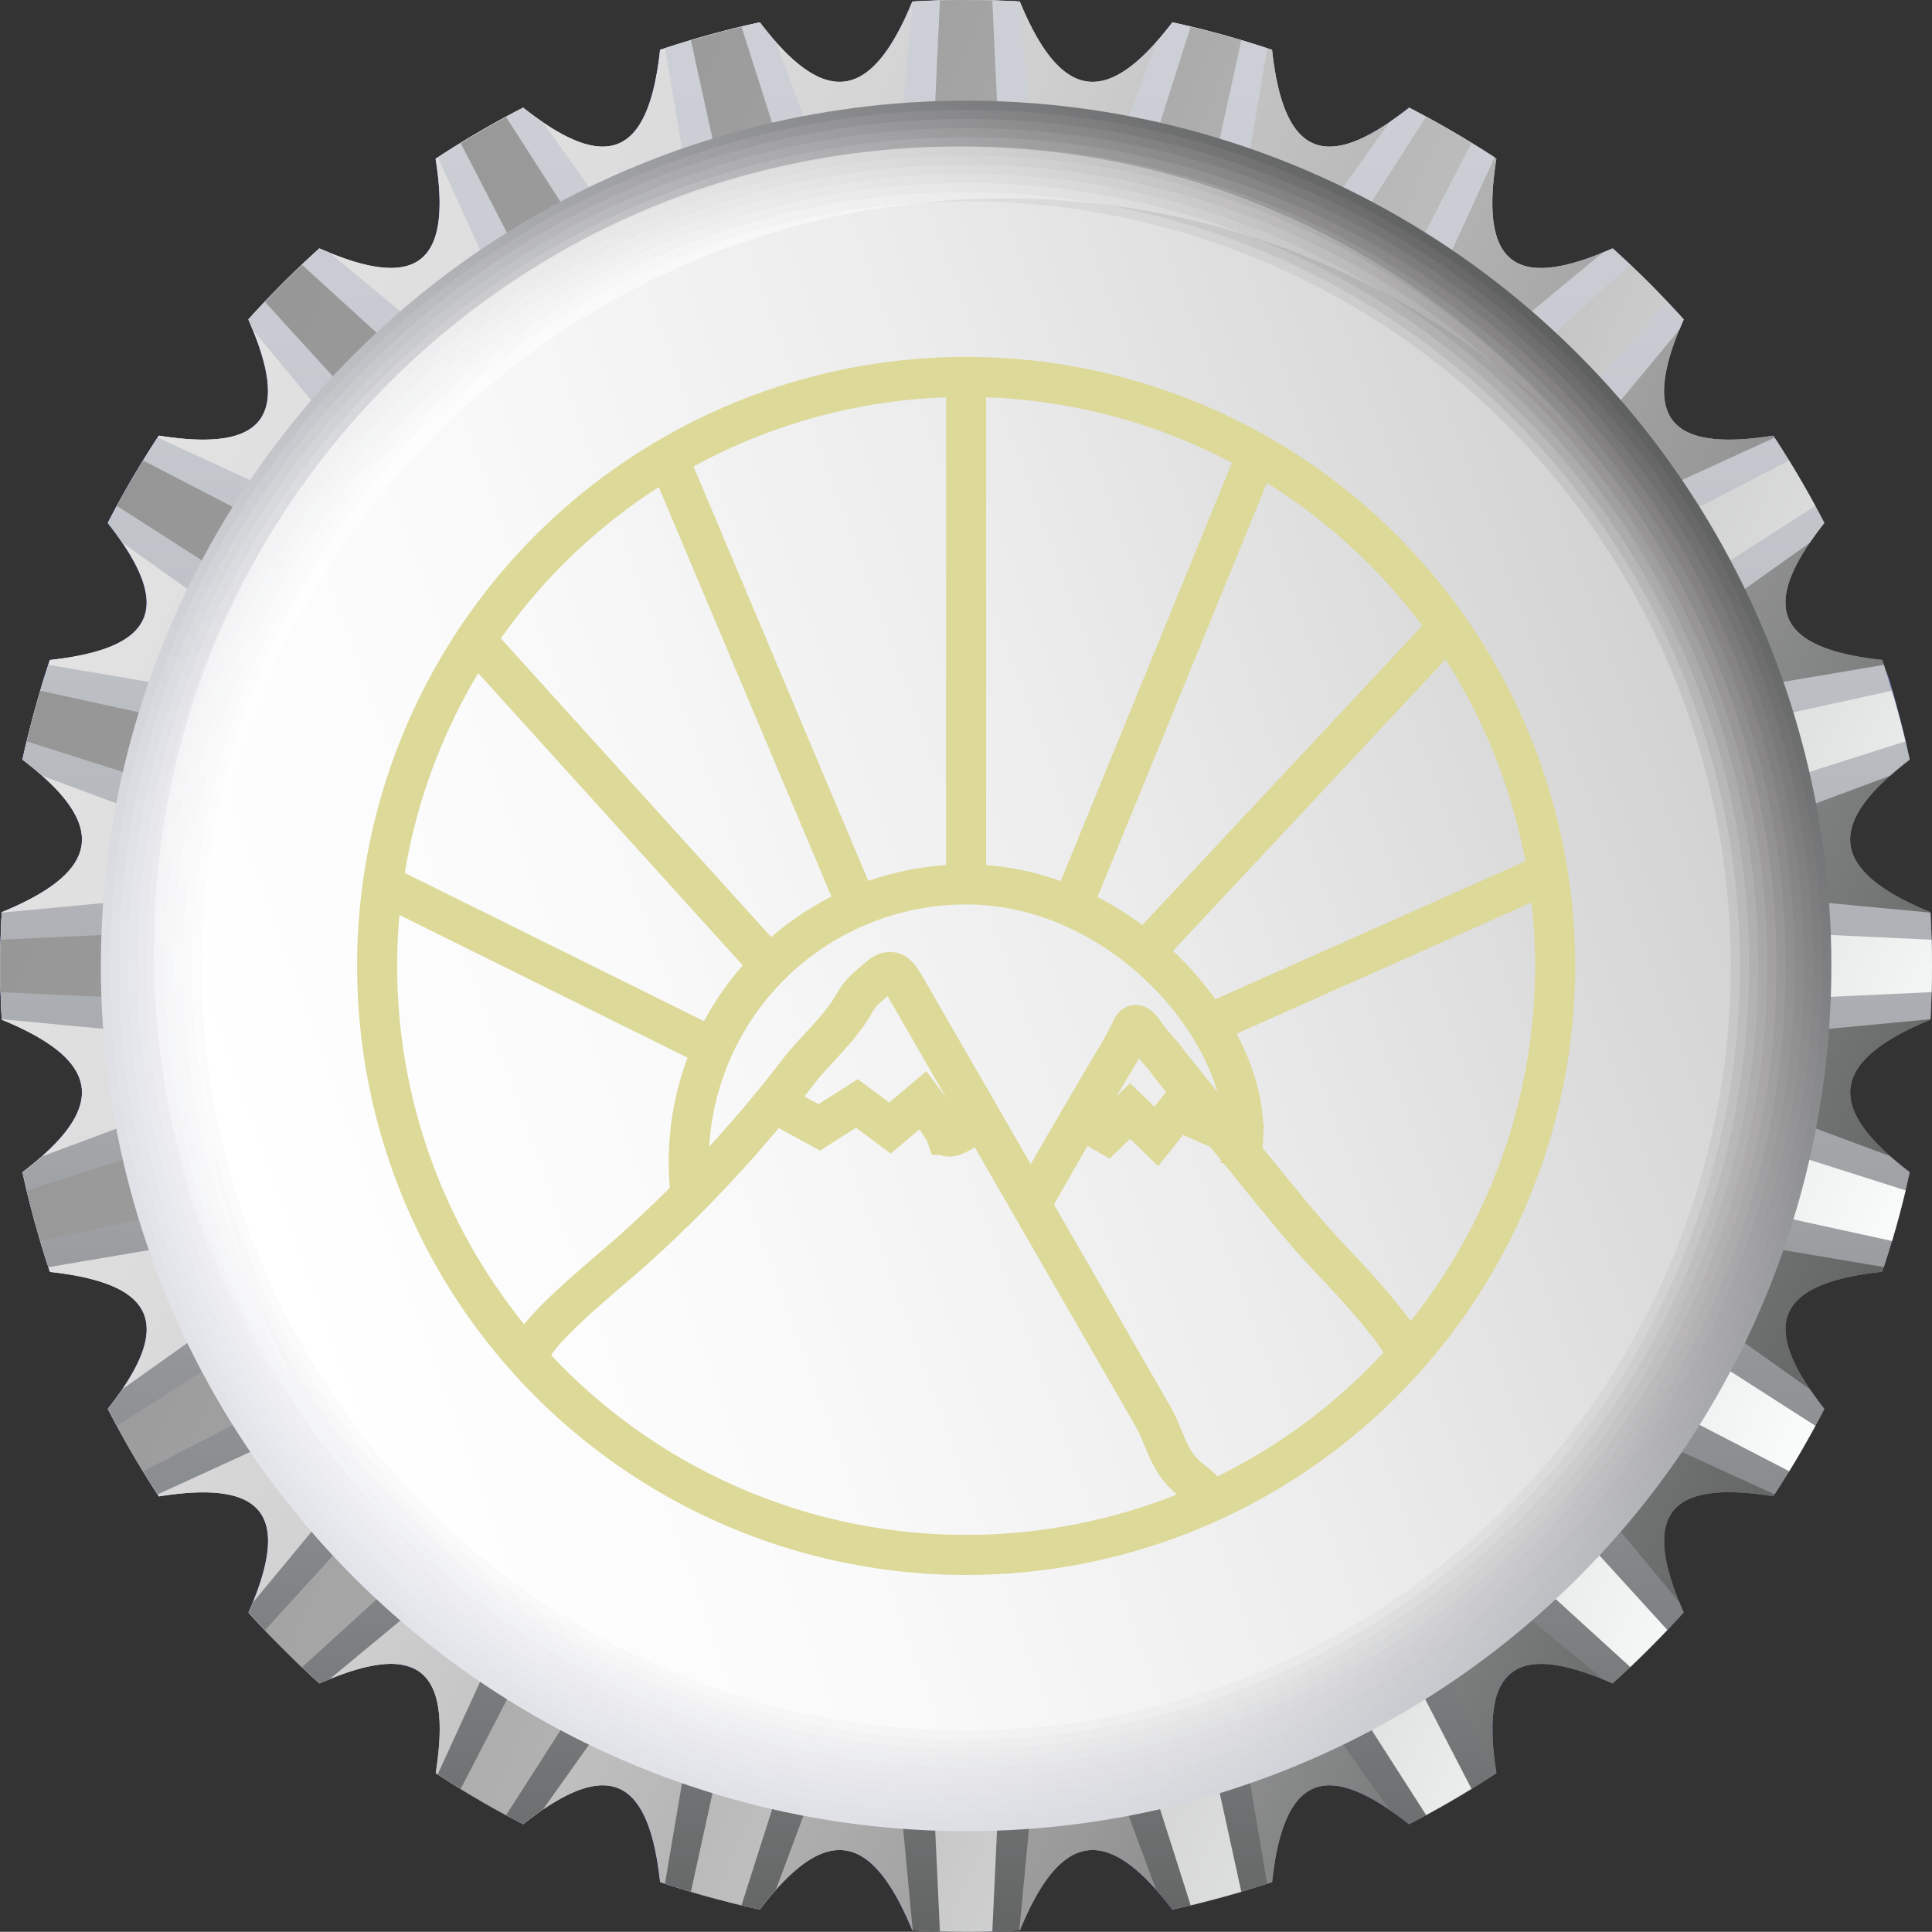 <svg xmlns="http://www.w3.org/2000/svg" xmlns:xlink="http://www.w3.org/1999/xlink" viewBox="0 0 485.78 485.73"><rect x="0" y="0" width="485.78" height="485.73" fill="#333333" stroke="none"/><defs><style>.cls-1{isolation:isolate;}.cls-2{fill:#5564ae;}.cls-3{mix-blend-mode:multiply;}.cls-4{fill:url(#Namnlös_övertoning_31);}.cls-5{fill:url(#Namnlös_övertoning_36);}.cls-6{fill:url(#Namnlös_övertoning_54);}.cls-7{fill:url(#Namnlös_övertoning_75);}.cls-8{fill:url(#Namnlös_övertoning_96);}.cls-9{fill:url(#Namnlös_övertoning_95);}.cls-10{fill:url(#Namnlös_övertoning_94);}.cls-11{fill:url(#Namnlös_övertoning_93);}.cls-12{fill:url(#Namnlös_övertoning_92);}.cls-13{fill:url(#Namnlös_övertoning_91);}.cls-14{fill:url(#Namnlös_övertoning_90);}.cls-15{fill:url(#Namnlös_övertoning_89);}.cls-16{fill:url(#Namnlös_övertoning_88);}.cls-17{fill:url(#Namnlös_övertoning_87);}.cls-18{fill:url(#Namnlös_övertoning_83);}.cls-19{fill:none;stroke:#dcd999;stroke-miterlimit:10;stroke-width:10.07px;}.cls-20{opacity:0.6;fill:url(#Namnlös_övertoning_106);}</style><linearGradient id="Namnlös_övertoning_31" x1="78.11" y1="191.52" x2="521.07" y2="388.74" gradientUnits="userSpaceOnUse"><stop offset="0" stop-color="#e3e2e3"/><stop offset="0.16" stop-color="#deddde"/><stop offset="0.34" stop-color="#d0d0d0"/><stop offset="0.53" stop-color="#b9b9ba"/><stop offset="0.74" stop-color="#99999a"/><stop offset="0.94" stop-color="#6f7171"/><stop offset="1" stop-color="#636565"/></linearGradient><linearGradient id="Namnlös_övertoning_36" x1="299.59" y1="47.27" x2="299.59" y2="532.99" gradientUnits="userSpaceOnUse"><stop offset="0" stop-color="#cdd0d6"/><stop offset="0.17" stop-color="#c8cbd1"/><stop offset="0.36" stop-color="#bbbec3"/><stop offset="0.57" stop-color="#a6a8ac"/><stop offset="0.79" stop-color="#878a8c"/><stop offset="1" stop-color="#636565"/></linearGradient><linearGradient id="Namnlös_övertoning_54" x1="78.43" y1="191.66" x2="520.75" y2="388.6" gradientUnits="userSpaceOnUse"><stop offset="0" stop-color="#969696"/><stop offset="0.18" stop-color="#9b9b9b"/><stop offset="0.39" stop-color="#a9a9a9"/><stop offset="0.61" stop-color="silver"/><stop offset="0.84" stop-color="#dfe0e0"/><stop offset="1" stop-color="#fafbfb"/></linearGradient><linearGradient id="Namnlös_övertoning_75" x1="89.08" y1="396.71" x2="396.76" y2="89.03" gradientUnits="userSpaceOnUse"><stop offset="0" stop-color="#e2e4ea"/><stop offset="0.15" stop-color="#dddfe5"/><stop offset="0.32" stop-color="#d0d2d7"/><stop offset="0.51" stop-color="#babcc0"/><stop offset="0.7" stop-color="#9b9da0"/><stop offset="0.9" stop-color="#747576"/><stop offset="1" stop-color="#5e5f5f"/></linearGradient><linearGradient id="Namnlös_övertoning_96" x1="84.79" y1="388.93" x2="401.05" y2="96.81" gradientUnits="userSpaceOnUse"><stop offset="0" stop-color="#e5e6ec"/><stop offset="0.15" stop-color="#e0e1e7"/><stop offset="0.33" stop-color="#d3d4d9"/><stop offset="0.52" stop-color="#bdbec2"/><stop offset="0.72" stop-color="#9f9fa2"/><stop offset="0.92" stop-color="#787778"/><stop offset="1" stop-color="#676666"/></linearGradient><linearGradient id="Namnlös_övertoning_95" x1="80.87" y1="381.05" x2="404.97" y2="104.69" gradientUnits="userSpaceOnUse"><stop offset="0" stop-color="#e7e8ed"/><stop offset="0.16" stop-color="#e2e3e8"/><stop offset="0.34" stop-color="#d5d6da"/><stop offset="0.54" stop-color="#bfc0c3"/><stop offset="0.74" stop-color="#a1a0a3"/><stop offset="0.95" stop-color="#7a7979"/><stop offset="1" stop-color="#6f6e6e"/></linearGradient><linearGradient id="Namnlös_övertoning_94" x1="77.32" y1="373.1" x2="408.52" y2="112.64" gradientUnits="userSpaceOnUse"><stop offset="0" stop-color="#e9eaef"/><stop offset="0.16" stop-color="#e4e5ea"/><stop offset="0.35" stop-color="#d7d8dc"/><stop offset="0.55" stop-color="#c1c2c5"/><stop offset="0.76" stop-color="#a3a3a5"/><stop offset="0.98" stop-color="#7c7b7b"/><stop offset="1" stop-color="#787777"/></linearGradient><linearGradient id="Namnlös_övertoning_93" x1="74.15" y1="365.08" x2="411.7" y2="120.65" gradientUnits="userSpaceOnUse"><stop offset="0" stop-color="#ebecf0"/><stop offset="0.17" stop-color="#e7e7eb"/><stop offset="0.37" stop-color="#d9dadd"/><stop offset="0.58" stop-color="#c4c3c6"/><stop offset="0.79" stop-color="#a5a4a6"/><stop offset="1" stop-color="#828080"/></linearGradient><linearGradient id="Namnlös_övertoning_92" x1="71.34" y1="357.02" x2="414.5" y2="128.71" gradientUnits="userSpaceOnUse"><stop offset="0" stop-color="#eeeef2"/><stop offset="0.18" stop-color="#e9e9ed"/><stop offset="0.38" stop-color="#dcdcdf"/><stop offset="0.6" stop-color="#c6c6c8"/><stop offset="0.83" stop-color="#a7a7a8"/><stop offset="1" stop-color="#8b8a8a"/></linearGradient><linearGradient id="Namnlös_övertoning_91" x1="68.91" y1="348.94" x2="416.94" y2="136.8" gradientUnits="userSpaceOnUse"><stop offset="0" stop-color="#f0f0f3"/><stop offset="0.19" stop-color="#ebebee"/><stop offset="0.4" stop-color="#dedee0"/><stop offset="0.63" stop-color="#c8c7c9"/><stop offset="0.87" stop-color="#aaa8a9"/><stop offset="1" stop-color="#969494"/></linearGradient><linearGradient id="Namnlös_övertoning_90" x1="66.84" y1="340.84" x2="419" y2="144.9" gradientUnits="userSpaceOnUse"><stop offset="0" stop-color="#f2f3f5"/><stop offset="0.2" stop-color="#edeef0"/><stop offset="0.42" stop-color="#e0e1e2"/><stop offset="0.67" stop-color="#cacacb"/><stop offset="0.92" stop-color="#ababab"/><stop offset="1" stop-color="#a09f9f"/></linearGradient><linearGradient id="Namnlös_övertoning_89" x1="65.14" y1="332.74" x2="420.7" y2="152.99" gradientUnits="userSpaceOnUse"><stop offset="0" stop-color="#f5f5f7"/><stop offset="0.21" stop-color="#f0f0f2"/><stop offset="0.45" stop-color="#e3e3e4"/><stop offset="0.71" stop-color="#cdcccd"/><stop offset="0.98" stop-color="#aeadad"/><stop offset="1" stop-color="#abaaaa"/></linearGradient><linearGradient id="Namnlös_övertoning_88" x1="63.81" y1="324.67" x2="422.04" y2="161.07" gradientUnits="userSpaceOnUse"><stop offset="0" stop-color="#f8f8f9"/><stop offset="0.23" stop-color="#f3f3f4"/><stop offset="0.49" stop-color="#e6e5e6"/><stop offset="0.77" stop-color="#cfcfcf"/><stop offset="1" stop-color="#b7b6b6"/></linearGradient><linearGradient id="Namnlös_övertoning_87" x1="62.83" y1="316.63" x2="423.02" y2="169.11" gradientUnits="userSpaceOnUse"><stop offset="0" stop-color="#fbfbfc"/><stop offset="0.25" stop-color="#f6f6f7"/><stop offset="0.54" stop-color="#e9e9e9"/><stop offset="0.84" stop-color="#d3d2d2"/><stop offset="1" stop-color="#c4c3c3"/></linearGradient><linearGradient id="Namnlös_övertoning_83" x1="62.2" y1="308.64" x2="423.64" y2="177.09" gradientUnits="userSpaceOnUse"><stop offset="0" stop-color="#fff"/><stop offset="0.28" stop-color="#fafafa"/><stop offset="0.61" stop-color="#ececec"/><stop offset="0.96" stop-color="#d5d5d5"/><stop offset="1" stop-color="#d2d2d2"/></linearGradient><linearGradient id="Namnlös_övertoning_106" x1="154.63" y1="143.37" x2="311.84" y2="300.58" gradientUnits="userSpaceOnUse"><stop offset="0" stop-color="#fff"/><stop offset="1" stop-color="#fff" stop-opacity="0"/></linearGradient></defs><title>capblue</title><g class="cls-1"><g id="Lager_1" data-name="Lager 1"><path class="cls-2" d="M206.23,323.9c-34.46,99.86-48.32,139.94-48.5,140.35a4.21,4.21,0,0,1-.44,1c0,.06-.18.2-.14.33s.16.14.22.16a6,6,0,0,0,.93.33,13.31,13.31,0,0,1,2.31.7,7.68,7.68,0,0,1,2.36,1.53,10,10,0,0,1,1.35,1.56,11.94,11.94,0,0,1,1.17,1.93,13.31,13.31,0,0,1,.95,2.67c.09.36.19,1,.39,2.14.26,1.51.31,2,.34,2.3.05.58.06,1,.07,1.66,0,.32,0,.76,0,2.27,0,1.33,0,2,0,2.39s-.09,1.1-.22,2.26c-.15,1.43-.16,1.32-.23,2.12-.11,1.15-.08,1.36-.18,1.91a8.24,8.24,0,0,1-.16,1.11.66.66,0,0,0,0,.45.68.68,0,0,0,.38.35,10,10,0,0,0,1.72,1.11,10.06,10.06,0,0,1,1.57.83l.52.43c.28.26.33.38.46.38s.22-.17.57-.51a5.26,5.26,0,0,1,.41-.36L298.35,383.06,426.53,495.52l.44.38c.31.27.34.39.49.43s.37-.05.68-.24c.56-.34.84-.51,1-.62.47-.34.34-.18,1.49-.9.69-.43.75-.49,1.3-.83a6.17,6.17,0,0,1,.6-.39c.16-.08.3-.13.36-.26a.5.5,0,0,0-.05-.35s0,0-.17-1.17c-.14-1-.12-.83-.15-1.09s0-.35-.15-1.25c-.07-.65-.14-1.24-.14-1.24-.07-.58-.08-.64-.1-.87s-.05-.48-.09-1.06,0-.93-.07-1.74c0-.47,0-.81,0-1.38s0-1,0-1.3,0-.84,0-1.34,0-.85.13-1.72c.05-.53.16-1.61.26-2.29a14.44,14.44,0,0,1,1.44-4.7,11.13,11.13,0,0,1,2.65-3.46,10.54,10.54,0,0,1,1.74-1.21Q414.87,398.46,391.6,330c61.1-40.28,143.2-94.39,143.57-94.59l.34-.16A3.6,3.6,0,0,1,536,235c.09,0,.06-.18.07-.22a.75.75,0,0,0,0-.29,1.21,1.21,0,0,0,0-.14c-.07-.22-4.45-18.31-5.26-18.38a3.51,3.51,0,0,0-.47,0l-.34,0-174.14-2.72c-24-96.05-45.1-165.6-49.46-165.8-.15,0-3.67-.1-7.37-.14-.76,0-2.74,0-4.08,0-1,.06-2.31.21-2.55.15,0,0-.14,0-.18,0s0,.11,0,.11S272,113.2,240.57,214.91C128,210,84.51,209.52,81.39,211.51a10.19,10.19,0,0,1-3.3,1.6c-4.07,1.08-6.88-1.09-8.59.51a10.5,10.5,0,0,0-1.19,2.62,28.72,28.72,0,0,0-1.17,3.6c-.07.3-.2.84-.43,1.6s-.32,1-.43,1.33c-.38,1.14-.38,1.58-.69,2.84-.4,1.63-.49,1.28-.93,3-.33,1.3-.58,2.68-.65,3.1s-.13.71-.14.79c-.15,1.52-.22,2.28,5.49,4.8,4.24,1.87,125.58,87.5,362.44,255.74" transform="translate(-56.67 -47.26)"/><path class="cls-2" d="M536.78,238.26c-.4-1.83-.83-3.65-1.27-5.47L388.6,329.64q24.76,68.64,49.52,137.28c4.94-2.54,12.84-1.28,24,3.62a244.53,244.53,0,0,0,17.86-17.85c-10.83-24.55-4-33.45,22.54-29.22a243.58,243.58,0,0,0,12.84-22c-16.63-21.06-12.19-31.55,14.55-34.44A241.42,241.42,0,0,0,536.78,342C515.29,325.63,516.89,314,542,303.65c.25-4.48.4-9,.4-13.52s-.15-9-.4-13.51C516.89,266.31,515.29,254.64,536.78,238.26Z" transform="translate(-56.67 -47.26)"/><path class="cls-2" d="M169.71,495.34q9,5.67,18.44,10.59c21.06-16.63,31.55-12.19,34.44,14.55a238.92,238.92,0,0,0,25.07,6.9C264,505.9,275.7,507.5,286,532.6c4.48.25,9,.39,13.52.39s9-.14,13.51-.39c10.31-25.1,22-26.7,38.35-5.22a238.25,238.25,0,0,0,25.07-6.9c2.9-26.74,13.38-31.18,34.44-14.55q9.38-4.85,18.24-10.46L298.55,380.9Z" transform="translate(-56.67 -47.26)"/><path class="cls-2" d="M531.93,219.66c-.66-2.17-1.34-4.32-2.06-6.46-26.74-2.9-31.18-13.38-14.55-34.45a244.81,244.81,0,0,0-12.84-21.95c-26.5,4.22-33.37-4.68-22.54-29.22a242.69,242.69,0,0,0-17.86-17.86c-24.54,10.83-33.44,4-29.22-22.54a242.44,242.44,0,0,0-21.95-12.84C389.84,91,379.36,86.53,376.46,59.79a241.24,241.24,0,0,0-25.06-6.91C335,74.37,323.35,72.77,313,47.67c-3.21-.18-6.44-.28-9.67-.34q25.33,84.78,50.69,169.55Z" transform="translate(-56.67 -47.26)"/><path class="cls-2" d="M295.56,47.33c-3.19.06-6.38.16-9.55.34-10.31,25.1-22,26.7-38.35,5.21a241.42,241.42,0,0,0-25.07,6.91C219.7,86.53,209.21,91,188.15,74.34a241.24,241.24,0,0,0-22,12.84c4.22,26.5-4.67,33.37-29.22,22.54a246.67,246.67,0,0,0-17.86,17.86c10.83,24.54,4,33.44-22.54,29.22a244.81,244.81,0,0,0-12.84,21.95c16.63,21.07,12.19,31.55-14.55,34.45-.74,2.2-1.44,4.42-2.11,6.64l175.68-1.31Q269.17,132.93,295.56,47.33Z" transform="translate(-56.67 -47.26)"/><path class="cls-2" d="M63.67,232.25c-.49,2-1,4-1.4,6,21.49,16.38,19.89,28.05-5.21,38.36-.25,4.47-.39,9-.39,13.51s.14,9,.39,13.52c25.1,10.3,26.7,22,5.21,38.35a241.42,241.42,0,0,0,6.91,25.07c26.74,2.89,31.18,13.38,14.55,34.44a243.58,243.58,0,0,0,12.84,22c26.5-4.23,33.37,4.67,22.54,29.22A248.56,248.56,0,0,0,137,470.54c10.62-4.68,18.3-6,23.27-4l49.35-142.82Z" transform="translate(-56.67 -47.26)"/><g class="cls-3"><path class="cls-4" d="M542.06,303.65c.24-4.48.39-9,.39-13.52s-.15-9-.39-13.51c-25.11-10.31-26.71-22-5.22-38.36a243.71,243.71,0,0,0-6.9-25.06c-26.74-2.9-31.18-13.38-14.56-34.45a244.71,244.71,0,0,0-12.83-21.95C476,161,469.18,152.12,480,127.58a242.69,242.69,0,0,0-17.86-17.86c-24.54,10.83-33.44,4-29.22-22.54A242.44,242.44,0,0,0,411,74.34C389.91,91,379.42,86.53,376.52,59.79a241.24,241.24,0,0,0-25.06-6.91c-16.38,21.49-28,19.89-38.36-5.21-4.47-.25-9-.4-13.51-.4s-9,.15-13.52.4c-10.3,25.1-22,26.7-38.35,5.21a242.11,242.11,0,0,0-25.07,6.91C219.76,86.53,209.27,91,188.21,74.34a239.72,239.72,0,0,0-22,12.84c4.22,26.5-4.68,33.37-29.22,22.54a242.69,242.69,0,0,0-17.86,17.86C130,152.12,123.13,161,96.63,156.8A242.34,242.34,0,0,0,83.8,178.75C100.42,199.82,96,210.3,69.24,213.2a238.74,238.74,0,0,0-6.9,25.06c21.48,16.38,19.88,28.05-5.22,38.36-.24,4.47-.39,9-.39,13.51s.15,9,.39,13.52c25.1,10.3,26.7,22,5.22,38.35a238.92,238.92,0,0,0,6.9,25.07C96,370,100.42,380.45,83.8,401.51a241.14,241.14,0,0,0,12.83,22c26.5-4.23,33.37,4.67,22.55,29.22A244.53,244.53,0,0,0,137,470.54c24.54-10.82,33.44-4,29.22,22.55a242,242,0,0,0,22,12.84c21.06-16.63,31.55-12.19,34.44,14.55a239.59,239.59,0,0,0,25.07,6.9c16.37-21.48,28-19.88,38.35,5.22,4.48.25,9,.39,13.52.39s9-.14,13.51-.39c10.31-25.1,22-26.7,38.36-5.22a238.74,238.74,0,0,0,25.06-6.9c2.9-26.74,13.39-31.18,34.45-14.55a244.81,244.81,0,0,0,21.95-12.84c-4.22-26.5,4.68-33.37,29.22-22.55A244.53,244.53,0,0,0,480,452.69c-10.82-24.55-3.95-33.45,22.55-29.22a243.49,243.49,0,0,0,12.83-22c-16.62-21.06-12.18-31.55,14.56-34.44a243.9,243.9,0,0,0,6.9-25.07C515.35,325.63,517,314,542.06,303.65Z" transform="translate(-56.67 -47.26)"/><path class="cls-4" d="M542.06,303.65c.24-4.48.39-9,.39-13.52s-.15-9-.39-13.51c-25.11-10.31-26.71-22-5.22-38.36a243.71,243.71,0,0,0-6.9-25.06c-26.74-2.9-31.18-13.38-14.56-34.45a244.71,244.71,0,0,0-12.83-21.95C476,161,469.18,152.12,480,127.58a242.69,242.69,0,0,0-17.86-17.86c-24.54,10.83-33.44,4-29.22-22.54A242.44,242.44,0,0,0,411,74.34C389.91,91,379.42,86.53,376.52,59.79a241.24,241.24,0,0,0-25.06-6.91c-16.38,21.49-28,19.89-38.36-5.21-4.47-.25-9-.4-13.51-.4s-9,.15-13.52.4c-10.3,25.1-22,26.7-38.35,5.21a242.11,242.11,0,0,0-25.07,6.91C219.76,86.53,209.27,91,188.21,74.34a239.72,239.72,0,0,0-22,12.84c4.22,26.5-4.68,33.37-29.22,22.54a242.69,242.69,0,0,0-17.86,17.86C130,152.12,123.13,161,96.63,156.8A242.34,242.34,0,0,0,83.8,178.75C100.42,199.82,96,210.3,69.24,213.2a238.74,238.74,0,0,0-6.9,25.06c21.48,16.38,19.88,28.05-5.22,38.36-.24,4.47-.39,9-.39,13.51s.15,9,.39,13.52c25.1,10.3,26.7,22,5.22,38.35a238.92,238.92,0,0,0,6.9,25.07C96,370,100.42,380.45,83.8,401.51a241.14,241.14,0,0,0,12.83,22c26.5-4.23,33.37,4.67,22.55,29.22A244.53,244.53,0,0,0,137,470.54c24.54-10.82,33.44-4,29.22,22.55a242,242,0,0,0,22,12.84c21.06-16.63,31.55-12.19,34.44,14.55a239.59,239.59,0,0,0,25.07,6.9c16.37-21.48,28-19.88,38.35,5.22,4.48.25,9,.39,13.52.39s9-.14,13.51-.39c10.31-25.1,22-26.7,38.36-5.22a238.74,238.74,0,0,0,25.06-6.9c2.9-26.74,13.39-31.18,34.45-14.55a244.81,244.81,0,0,0,21.95-12.84c-4.22-26.5,4.68-33.37,29.22-22.55A244.53,244.53,0,0,0,480,452.69c-10.82-24.55-3.95-33.45,22.55-29.22a243.49,243.49,0,0,0,12.83-22c-16.62-21.06-12.18-31.55,14.56-34.44a243.9,243.9,0,0,0,6.9-25.07C515.35,325.63,517,314,542.06,303.65Z" transform="translate(-56.67 -47.26)"/><path class="cls-5" d="M542.06,276.73,460.11,269l71.79-26.68c1.48-1.32,3.12-2.67,4.94-4.06a240.49,240.49,0,0,0-6.51-23.83l-81.16,13.74,62.54-44.42c1.09-1.6,2.3-3.26,3.67-5a239.6,239.6,0,0,0-12.52-21.45L428,191.57,479,130.05c.33-.81.68-1.63,1.05-2.47a242.69,242.69,0,0,0-17.86-17.86q-1.26.56-2.46,1l-61.53,50.91,34.28-74.82A243.64,243.64,0,0,0,411,74.34q-2.61,2.05-5,3.67l-44.43,62.54,13.74-81.16a242.49,242.49,0,0,0-23.83-6.51c-1.39,1.82-2.74,3.46-4.06,4.94l-26.68,71.79-7.73-82c-4.44-.24-8.9-.39-13.4-.39s-9,.15-13.4.39l-7.73,82L251.77,57.82c-1.32-1.48-2.66-3.12-4.05-4.94a242.49,242.49,0,0,0-23.83,6.51l13.74,81.16L193.2,78q-2.38-1.62-5-3.67a243.64,243.64,0,0,0-21.46,12.52L201,161.68,139.5,110.77q-1.2-.49-2.46-1a242.69,242.69,0,0,0-17.86,17.86c.37.84.71,1.66,1,2.47l50.92,61.52L96.32,157.3A239.6,239.6,0,0,0,83.8,178.75c1.37,1.74,2.58,3.4,3.67,5L150,228.17,68.85,214.43a240.49,240.49,0,0,0-6.51,23.83c1.81,1.39,3.45,2.74,4.94,4.06L139.07,269l-81.95,7.73c-.25,4.44-.39,8.9-.39,13.4s.14,9,.39,13.4l81.95,7.74L67.28,338c-1.49,1.32-3.13,2.67-4.94,4.05a239.74,239.74,0,0,0,6.51,23.83L150,352.09,87.47,396.52c-1.09,1.59-2.3,3.25-3.67,5A241.18,241.18,0,0,0,96.32,423l74.82-34.27-50.92,61.52c-.33.8-.67,1.62-1,2.47A244.53,244.53,0,0,0,137,470.54c.84-.37,1.66-.71,2.46-1L201,418.58l-34.28,74.83a246.16,246.16,0,0,0,21.46,12.52c1.74-1.38,3.4-2.59,5-3.67l44.43-62.54-13.74,81.15a237.05,237.05,0,0,0,23.83,6.51c1.39-1.81,2.73-3.45,4.05-4.94l26.69-71.79,7.73,82c4.44.25,8.9.39,13.4.39s9-.14,13.4-.39l7.73-82,26.68,71.79c1.32,1.49,2.67,3.13,4.06,4.94a237.05,237.05,0,0,0,23.83-6.51l-13.74-81.15L406,502.26c1.59,1.08,3.25,2.29,5,3.67a246.16,246.16,0,0,0,21.46-12.52l-34.28-74.83,61.53,50.92c.8.33,1.62.67,2.46,1A244.53,244.53,0,0,0,480,452.69c-.37-.85-.72-1.67-1.05-2.47L428,388.7,502.86,423a241.18,241.18,0,0,0,12.52-21.46c-1.37-1.74-2.58-3.39-3.67-5l-62.54-44.43,81.16,13.74A239.74,239.74,0,0,0,536.84,342c-1.82-1.38-3.46-2.73-4.94-4.05l-71.79-26.68,81.95-7.74c.24-4.43.39-8.9.39-13.4S542.3,281.17,542.06,276.73Z" transform="translate(-56.67 -47.26)"/><path class="cls-6" d="M542.35,283.54l-142.43-6.62,135.85-43.25q-1.53-6.43-3.41-12.73L393.08,251.41l120-76.94q-3.15-5.81-6.59-11.41L379.87,228.53l96-105.39q-4.54-4.78-9.32-9.31l-105.39,96L426.66,83.21q-5.6-3.45-11.41-6.59l-76.94,120L368.78,57.36Q362.5,55.49,356.05,54L312.8,189.81,306.18,47.37c-2.19-.06-4.39-.1-6.59-.1s-4.4,0-6.59.1l-6.62,142.44L243.12,54c-4.28,1-8.53,2.16-12.72,3.41l30.46,139.28-76.93-120q-5.81,3.15-11.42,6.59L238,209.85l-105.39-96q-4.78,4.53-9.32,9.31l96,105.39L92.67,163.06q-3.45,5.61-6.59,11.41l120,76.94L66.82,220.94q-1.87,6.3-3.42,12.73l135.86,43.25L56.83,283.54c-.06,2.19-.1,4.39-.1,6.59s0,4.4.1,6.59l142.43,6.62L63.4,346.6q1.55,6.43,3.42,12.73L206.1,328.86l-120,76.93q3.15,5.81,6.59,11.42l126.64-65.48-96,105.39q4.53,4.78,9.32,9.32l105.39-96L172.51,497.05q5.61,3.45,11.42,6.59l76.93-120L230.4,522.91c4.19,1.25,8.44,2.38,12.72,3.41l43.26-135.86L293,532.89c2.19.07,4.38.1,6.59.1s4.4,0,6.59-.1l6.62-142.43,43.25,135.86q6.43-1.55,12.73-3.41L338.31,383.62l76.94,120q5.81-3.13,11.41-6.59L361.19,370.41l105.39,96q4.79-4.53,9.32-9.32l-96-105.39,126.64,65.48q3.45-5.61,6.59-11.42l-120-76.93,139.28,30.47q1.88-6.3,3.41-12.73L399.92,303.34l142.43-6.62c.06-2.19.1-4.38.1-6.59S542.41,285.73,542.35,283.54Z" transform="translate(-56.67 -47.26)"/><circle class="cls-7" cx="242.92" cy="242.87" r="217.56"/><circle class="cls-8" cx="242.92" cy="242.87" r="215.26"/><circle class="cls-9" cx="242.92" cy="242.87" r="212.96"/><circle class="cls-10" cx="242.92" cy="242.87" r="210.66"/><circle class="cls-11" cx="242.92" cy="242.87" r="208.36"/><circle class="cls-12" cx="242.92" cy="242.87" r="206.06"/><circle class="cls-13" cx="242.92" cy="242.87" r="203.76"/><circle class="cls-14" cx="242.92" cy="242.87" r="201.46"/><circle class="cls-15" cx="242.92" cy="242.87" r="199.16"/><circle class="cls-16" cx="242.92" cy="242.87" r="196.86"/><circle class="cls-17" cx="242.92" cy="242.87" r="194.56"/><circle class="cls-18" cx="242.92" cy="242.87" r="192.26"/></g><path class="cls-19" d="M230.67,350.1a71.39,71.39,0,0,1-.82-10.73,69.72,69.72,0,0,1,69.72-69.73h0c40.62,0,72.17,38.95,69.58,65.05a7.8,7.8,0,0,1-.09.83" transform="translate(-56.67 -47.26)"/><path class="cls-19" d="M409.32,385.57c-3.5-6.47-16.13-19.68-18.37-22-6.28-6.6-12.65-14.55-25.42-30.33l-14.81-18.4c-1.72-2.59-4.12-4.71-5.9-7.28-.83-1.21-1.85-2.77-2.76-2.58-.62.14-.75,1-2.31,3.93-.26.52-.56,1-.83,1.53-1.37,2.47-2.56,4.38-3.06,5.2-.74,1.21-3.64,6.16-9.44,16.09-4.72,8.07-7,12.2-9.43,16.45" transform="translate(-56.67 -47.26)"/><circle class="cls-19" cx="242.92" cy="242.87" r="148.1"/><path class="cls-19" d="M189.93,389.63c-2.52-4.48,15.43-18.84,25.08-27.31a330.71,330.71,0,0,0,41.93-45c4.55-6.05,10.65-11,14.4-17.56,1.65-2.9,3.13-4.11,6.07-6.53,1.28-1.12,2.24-1.7,3.36-1.54,1.34.19,2.24,1.45,3.7,4,2.13,3.54,3.09,5.35,3.56,6.16l11.91,20.64,29.22,50.69,17.41,30.21c3.06,5.32,3.62,10.89,8.88,15.42,2.24,1.93,4.6,3.21,4.48,5" transform="translate(-56.67 -47.26)"/><path class="cls-19" d="M251.37,324.56l11.29,6.16,9.47-6,8.32,6.18,8.3-7c3.92,5.21,5.42,7.63,5.8,8.7a.82.82,0,0,0,.16.25c1,.93,4.86-1.5,8.67-4.25" transform="translate(-56.67 -47.26)"/><path class="cls-19" d="M364.2,331.56l-11.57-5.11L347.4,333l-6.59-6.37h0l-5.92,5.69h0l-6.64-3.8" transform="translate(-56.67 -47.26)"/><line class="cls-19" x1="242.92" y1="94.77" x2="242.92" y2="222.37"/><path class="cls-19" d="M299.58,216.11" transform="translate(-56.67 -47.26)"/><line class="cls-19" x1="288.12" y1="239.01" x2="364.11" y2="157.74"/><line class="cls-19" x1="193.61" y1="242.8" x2="119.53" y2="160.96"/><line class="cls-19" x1="215.58" y1="227.94" x2="167.99" y2="115.11"/><line class="cls-19" x1="269.63" y1="227.69" x2="316.12" y2="114.1"/><line class="cls-19" x1="179.31" y1="263.51" x2="96.24" y2="222.37"/><line class="cls-19" x1="303.56" y1="257.67" x2="389.19" y2="219.56"/><path class="cls-20" d="M107.05,299.54c0-111.77,90.61-202.38,202.38-202.38a201.72,201.72,0,0,1,144.81,61A201.94,201.94,0,0,0,297.73,84.1C186,84.1,95.34,174.71,95.34,286.48a201.72,201.72,0,0,0,57.58,141.37A201.59,201.59,0,0,1,107.05,299.54Z" transform="translate(-56.67 -47.26)"/></g></g></svg>